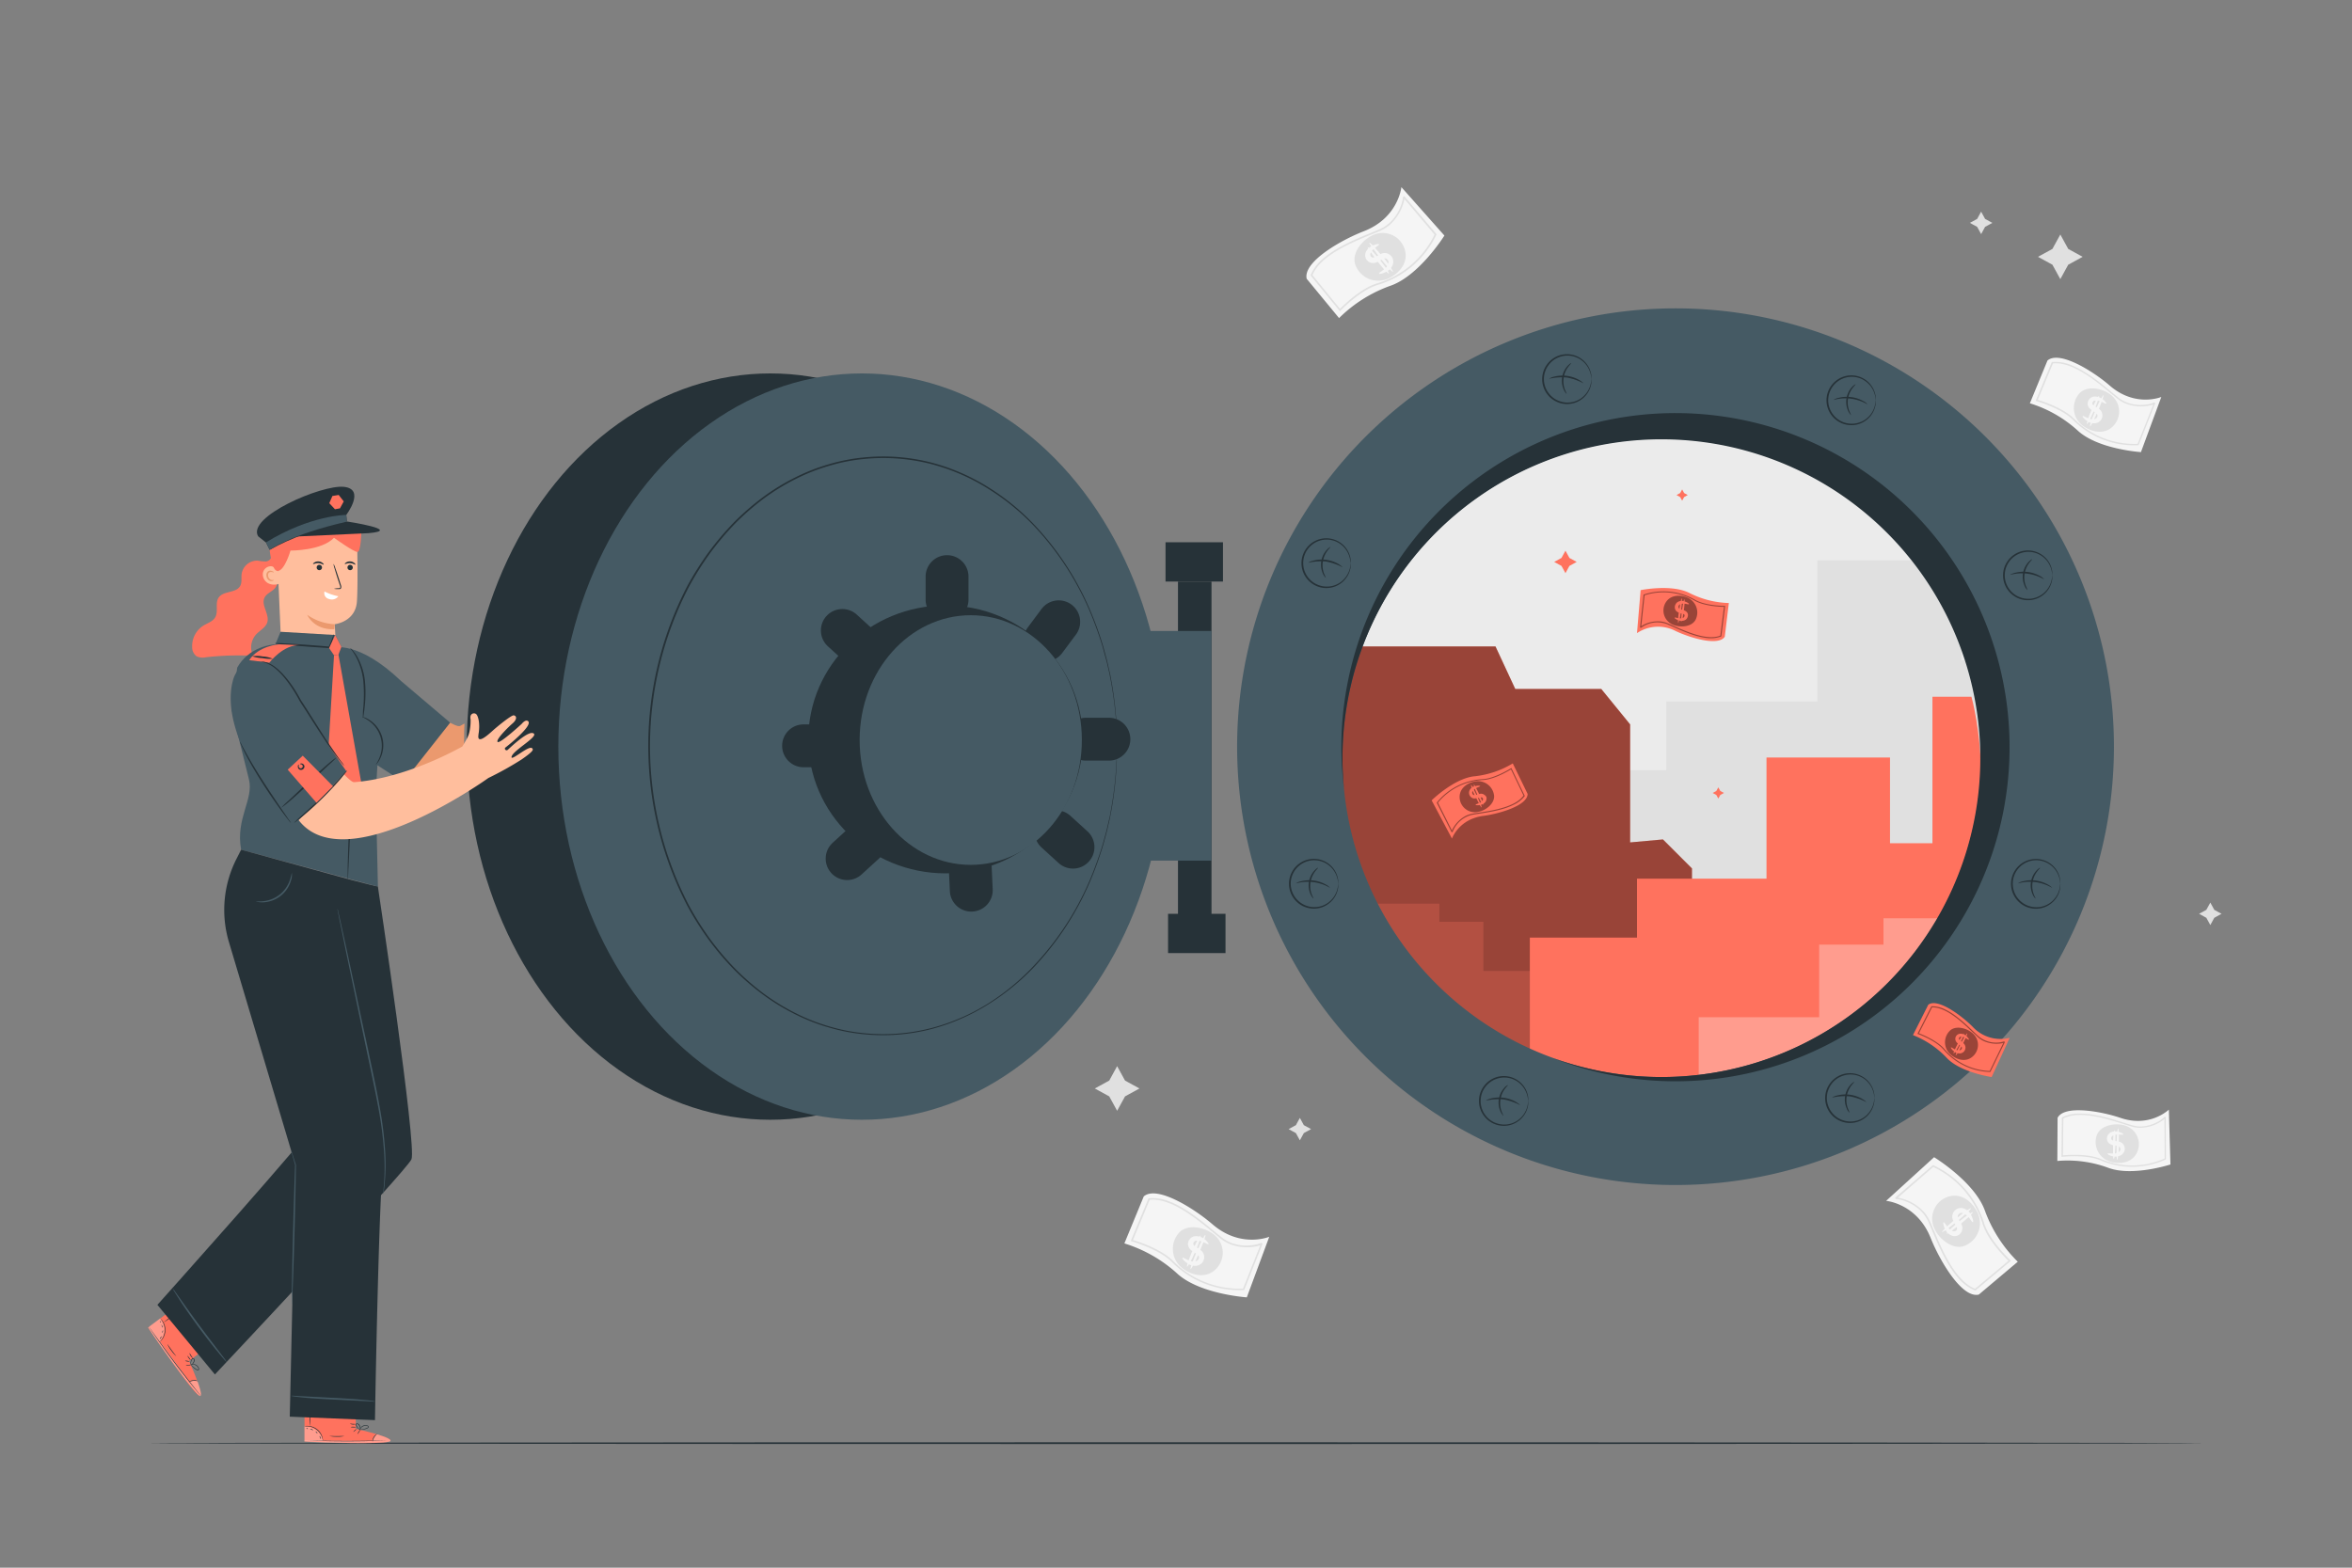 <svg xmlns="http://www.w3.org/2000/svg" viewBox="0 0 750 500"><rect x="0" y="0" width="750" height="500" fill="#808080" stroke="none"/><g id="freepik--background-complete--inject-5"><path d="M601.44,383s9.84.85,14.23,11.9c2.72,6.84,9.85,19.28,15.32,18l12.43-10.48A44.33,44.33,0,0,1,633,386.29c-3.19-9.25-16.26-17.21-16.26-17.21Z" style="fill:#f5f5f5"></path><path d="M630.47,386.52a7.77,7.77,0,0,1-4.31,10.93c-3.87,1.19-8.52-2.75-9.71-6.62a7.34,7.34,0,0,1,4.85-9.17C625.17,380.47,628.62,382.91,630.47,386.52Z" style="fill:#e0e0e0"></path><path d="M625.54,392.77a2.32,2.32,0,0,0,.19-.73,2.53,2.53,0,0,0,0-.73,3.59,3.59,0,0,0-.39-1.06c.92-.76,1.74-1.47,2.38-2.06.31.37.58.73.77,1,.31.42.51.66.62.62s.13-.36,0-.9a6.82,6.82,0,0,0-.63-1.47c.43-.44.65-.74.6-.81s-.37.08-.86.38c-.06-.09-.08-.16-.15-.26s-.25-.25-.37-.37c.53-.53.83-.89.77-1s-.51.17-1.19.62a3.57,3.57,0,0,0-.63-.4,3,3,0,0,0-2.29-.16,2.79,2.79,0,0,0-1.76,2,2.69,2.69,0,0,0-.06.75,2.46,2.46,0,0,0,.36,1.2c-.76.64-1.44,1.24-2,1.75-.19-.26-.36-.51-.51-.7-.3-.43-.52-.66-.63-.61s-.11.36,0,.89a6.14,6.14,0,0,0,.31,1s.07.1.09.15c-.6.58-.94,1-.87,1.06s.5-.16,1.15-.59a4,4,0,0,0,.34.58l.16.16c-.16.19-.24.33-.2.37s.19,0,.44-.13a3.29,3.29,0,0,0,1.07.72,2.55,2.55,0,0,0,1.14.21,2.58,2.58,0,0,0,1.24-.39A2.52,2.52,0,0,0,625.54,392.77Zm1.61-5.17s0,.06.07.08c-.67.48-1.48,1.1-2.34,1.8l-.19-.32-.05-.09c.76-.63,1.46-1.22,2-1.75A5.3,5.3,0,0,1,627.15,387.6Zm-2.22-.64a1.51,1.51,0,0,1,1.05,0c-.52.38-1.08.82-1.68,1.3a1,1,0,0,1,0-.44A1.24,1.24,0,0,1,624.93,387Zm-3.26,5.09c-.13-.12-.22-.25-.34-.38.58-.42,1.23-.92,1.94-1.48l.25.41c-.66.57-1.24,1.09-1.7,1.53C621.77,392.09,621.71,392.08,621.67,392.05Zm1.05.6a1.83,1.83,0,0,1-.3-.18c.44-.31.94-.68,1.49-1.11a1.92,1.92,0,0,1,.11.27,1.22,1.22,0,0,1,0,.26.72.72,0,0,1,0,.22.81.81,0,0,1-.29.38A1.09,1.09,0,0,1,622.72,392.65Z" style="fill:#f5f5f5"></path><path d="M624.36,407.52c-3.63-4.18-6.23-10.31-8.15-14.83-.47-1.13-.92-2.19-1.33-3.09-2.74-6-9.71-7.35-10.28-7.15l-.3-.42,12.08-10.44.15.07A30.33,30.33,0,0,1,632.66,390c1.62,5.55,8.3,11.86,8.37,11.92l.21.2-11.34,9.49-.15-.06A14.1,14.1,0,0,1,624.36,407.52Zm-10.83-20.95a11.9,11.9,0,0,1,1.82,2.82c.41.91.86,2,1.34,3.1,2.71,6.37,6.79,16,13.11,18.55l10.66-8.91c-1.18-1.15-6.78-6.77-8.3-11.95a29.79,29.79,0,0,0-15.69-18L605.19,382a9.55,9.55,0,0,1,1.45.31A15,15,0,0,1,613.53,386.57Z" style="fill:#e0e0e0"></path><path d="M404.74,394.46s-9.12,3.79-18.12-4c-5.57-4.8-17.64-12.55-21.9-8.88l-6.18,15a44.41,44.41,0,0,1,16.67,9.45c7.1,6.73,22.37,7.75,22.37,7.75Z" style="fill:#f5f5f5"></path><path d="M377.35,404.72A7.77,7.77,0,0,1,376.12,393c2.89-2.84,8.83-1.49,11.67,1.39a7.33,7.33,0,0,1-.07,10.37C384.84,407.64,380.65,407.07,377.35,404.72Z" style="fill:#e0e0e0"></path><path d="M378.83,396.9a2.41,2.41,0,0,0,.17.74,2.79,2.79,0,0,0,.36.63,3.84,3.84,0,0,0,.84.75c-.47,1.1-.86,2.11-1.15,2.94-.45-.19-.86-.38-1.16-.53-.46-.24-.75-.36-.83-.27s.05.38.41.8a6.07,6.07,0,0,0,1.23,1c-.17.59-.24,1-.15,1s.29-.24.58-.74c.1,0,.15.11.26.16a3.66,3.66,0,0,0,.5.16c-.23.72-.33,1.18-.24,1.22s.38-.39.77-1.1a3.57,3.57,0,0,0,.74.07,3,3,0,0,0,2.11-.92,2.78,2.78,0,0,0,.64-2.57,2.36,2.36,0,0,0-.29-.7,3.51,3.51,0,0,0-.44-.56,4.12,4.12,0,0,0-.43-.33c.38-.92.71-1.76,1-2.48l.77.38c.48.24.77.34.85.25s-.07-.37-.43-.78a5.39,5.39,0,0,0-.72-.7s-.1-.06-.14-.09c.26-.79.37-1.31.28-1.35s-.37.37-.75,1.06a3.2,3.2,0,0,0-.58-.36l-.21-.07c0-.25.06-.4,0-.42s-.17.09-.33.32a3.47,3.47,0,0,0-1.28-.15,2.73,2.73,0,0,0-1.11.34,2.61,2.61,0,0,0-.92.92A2.49,2.49,0,0,0,378.83,396.9Zm1,5.33-.11,0c.38-.74.81-1.66,1.25-2.68l.32.2.07.05c-.38.91-.72,1.76-1,2.5A4.75,4.75,0,0,1,379.8,402.23Zm2.26-.46a1.59,1.59,0,0,1-.93.5c.28-.58.58-1.23.89-1.94a1.27,1.27,0,0,1,.25.37A1.24,1.24,0,0,1,382.06,401.77Zm.54-6c.17.05.31.12.47.18-.31.64-.66,1.38-1,2.21l-.42-.25c.33-.81.61-1.54.81-2.14Zm-1.21-.05a2.11,2.11,0,0,1,.35,0c-.25.48-.52,1-.81,1.67a1.42,1.42,0,0,1-.22-.18,1.43,1.43,0,0,1-.15-.22.6.6,0,0,1-.06-.22.7.7,0,0,1,.08-.46A1.06,1.06,0,0,1,381.39,395.7Z" style="fill:#f5f5f5"></path><path d="M373.06,383.27c5.15,2,10.29,6.27,14.08,9.39.94.78,1.83,1.51,2.61,2.12,5.2,4.06,12,2,12.42,1.6l.46.23-5.89,14.84h-.16a30.29,30.29,0,0,1-22.8-8.85c-4-4.17-12.84-6.68-12.93-6.7l-.28-.08,5.68-13.65.16,0A14,14,0,0,1,373.06,383.27Zm19.29,13.58a12.16,12.16,0,0,1-2.92-1.66c-.78-.61-1.67-1.35-2.61-2.13-5.35-4.4-13.41-11.05-20.21-10.4l-5.34,12.84c1.58.46,9.15,2.86,12.89,6.76A29.77,29.77,0,0,0,396.38,411l5.5-13.85a9.82,9.82,0,0,1-1.43.39A15,15,0,0,1,392.35,396.85Z" style="fill:#e0e0e0"></path><path d="M689.19,126.61s-8.27,3.44-16.43-3.62c-5-4.36-16-11.38-19.87-8l-5.61,13.64a40.26,40.26,0,0,1,15.12,8.57c6.45,6.11,20.3,7,20.3,7Z" style="fill:#f5f5f5"></path><path d="M664.35,135.91a7,7,0,0,1-1.12-10.6c2.62-2.58,8-1.36,10.59,1.26a6.66,6.66,0,0,1-.06,9.41C671.14,138.56,667.34,138,664.35,135.91Z" style="fill:#e0e0e0"></path><path d="M665.69,128.81a2.31,2.31,0,0,0,.15.68,2.92,2.92,0,0,0,.33.57,3.22,3.22,0,0,0,.77.68c-.43,1-.79,1.92-1.06,2.66-.4-.16-.77-.34-1-.48-.42-.21-.68-.32-.76-.24s0,.34.37.73a6,6,0,0,0,1.13.92c-.16.53-.22.87-.14.9s.26-.22.52-.67c.09.05.14.1.24.15a3,3,0,0,0,.45.14c-.21.65-.3,1.07-.21,1.1s.34-.34.69-1a3,3,0,0,0,.68.06,2.65,2.65,0,0,0,1.91-.83,2.54,2.54,0,0,0,.58-2.34,2.26,2.26,0,0,0-.26-.62,3.1,3.1,0,0,0-.4-.52,3.47,3.47,0,0,0-.4-.3c.35-.83.65-1.6.89-2.25.26.13.5.26.7.35.43.22.7.31.76.22s-.06-.33-.38-.7a5.66,5.66,0,0,0-.65-.64l-.14-.08c.24-.72.34-1.18.26-1.22s-.34.33-.68,1a2.9,2.9,0,0,0-.52-.33l-.2-.06c.05-.23.06-.36,0-.39s-.15.09-.29.3a3.11,3.11,0,0,0-1.17-.14,2.55,2.55,0,0,0-1,.31,2.44,2.44,0,0,0-.83.83A2.35,2.35,0,0,0,665.69,128.81Zm.87,4.84-.09,0c.34-.67.73-1.5,1.13-2.42l.29.17s0,0,.07,0c-.34.83-.65,1.6-.9,2.27A4.07,4.07,0,0,1,666.56,133.65Zm2.06-.42a1.41,1.41,0,0,1-.84.46c.25-.53.52-1.12.81-1.76a1.09,1.09,0,0,1,.22.34A1.11,1.11,0,0,1,668.62,133.23Zm.49-5.45a3.16,3.16,0,0,1,.43.16c-.29.57-.61,1.25-.94,2l-.38-.23c.3-.73.55-1.39.74-1.94Zm-1.1,0a1.77,1.77,0,0,1,.32,0c-.23.43-.47.94-.74,1.51a1.75,1.75,0,0,1-.2-.16,1.2,1.2,0,0,1-.13-.21.6.6,0,0,1-.06-.19.8.8,0,0,1,.07-.42A1,1,0,0,1,668,127.73Z" style="fill:#f5f5f5"></path><path d="M660.46,116.45c4.67,1.84,9.33,5.69,12.77,8.52.86.71,1.66,1.37,2.37,1.92,4.72,3.69,10.9,1.86,11.27,1.45l.41.22L681.94,142h-.15a27.51,27.51,0,0,1-20.68-8c-3.63-3.78-11.65-6.06-11.73-6.08l-.25-.07,5.15-12.39.14,0A13,13,0,0,1,660.46,116.45ZM678,128.77a10.46,10.46,0,0,1-2.65-1.51c-.71-.55-1.52-1.22-2.38-1.93-4.85-4-12.16-10-18.32-9.43l-4.85,11.64c1.43.42,8.29,2.6,11.69,6.14a27,27,0,0,0,20.16,7.88l5-12.56a9.41,9.41,0,0,1-1.29.35A13.5,13.5,0,0,1,678,128.77Z" style="fill:#e0e0e0"></path><path d="M691.6,353.9s-6,5.87-15.48,2.62c-5.89-2-17.81-4.25-20,0l-.08,13.76a37.51,37.51,0,0,1,16.07,2.12c7.71,3,20-1,20-1Z" style="fill:#f5f5f5"></path><path d="M673.37,370.63a6.57,6.57,0,0,1-4.67-8.78c1.36-3.14,6.45-4,9.59-2.61a6.2,6.2,0,0,1,3.23,8.16C680.17,370.55,676.7,371.42,673.37,370.63Z" style="fill:#e0e0e0"></path><path d="M672.05,364a2,2,0,0,0,.36.53,2.48,2.48,0,0,0,.49.38,3.19,3.19,0,0,0,.9.33c0,1,0,1.92,0,2.66a10.53,10.53,0,0,1-1.07-.05c-.44,0-.7,0-.74.06s.16.28.57.5a5.45,5.45,0,0,0,1.3.4c0,.52.11.83.19.83s.15-.28.22-.76a2.17,2.17,0,0,0,.25,0l.45,0c0,.63.11,1,.2,1s.17-.42.25-1.1a3.87,3.87,0,0,0,.61-.19,2.54,2.54,0,0,0,1.36-1.39,2.36,2.36,0,0,0-.31-2.22,2.13,2.13,0,0,0-.45-.45,3.12,3.12,0,0,0-.53-.3,2.44,2.44,0,0,0-.44-.13c0-.84,0-1.6,0-2.25l.73.06c.45,0,.72,0,.74-.08s-.17-.26-.58-.48a5.16,5.16,0,0,0-.78-.32l-.15,0c-.05-.7-.12-1.14-.2-1.14s-.18.4-.25,1.06a3.22,3.22,0,0,0-.57-.1h-.19c0-.21-.08-.33-.13-.33s-.1.13-.15.36a2.94,2.94,0,0,0-1.06.28,2.46,2.46,0,0,0-.76.63,2.19,2.19,0,0,0-.43,1A2.11,2.11,0,0,0,672.05,364Zm2.44,3.88h-.09c.06-.7.11-1.55.13-2.49l.31,0,.08,0c0,.83,0,1.61,0,2.27A3.81,3.81,0,0,1,674.49,367.9Zm1.63-1.08a1.25,1.25,0,0,1-.57.69q.06-.83.09-1.8a.89.89,0,0,1,.31.21A1,1,0,0,1,676.12,366.82Zm-1.48-4.89a3.09,3.09,0,0,1,.43,0c-.05.6-.09,1.29-.11,2.06l-.41-.06c0-.74,0-1.4,0-1.94Zm-1,.35a1.24,1.24,0,0,1,.29-.1c-.05.45-.08,1-.11,1.57-.07,0-.18,0-.23-.07a1.33,1.33,0,0,1-.19-.14.3.3,0,0,1-.11-.14.65.65,0,0,1-.09-.39A.9.9,0,0,1,673.67,362.28Z" style="fill:#f5f5f5"></path><path d="M663.2,355.17c4.69-.05,10.06,1.65,14,2.9,1,.31,1.91.6,2.71.83,5.37,1.54,10.07-2.2,10.25-2.69l.44.05.08,13.5-.13.06a25.66,25.66,0,0,1-20.68.29c-4.46-2-12.19-1.17-12.27-1.16l-.24,0,.13-12.52.11-.06A11.89,11.89,0,0,1,663.2,355.17Zm19.44,4.53a9.8,9.8,0,0,1-2.82-.38c-.81-.23-1.74-.52-2.72-.84-5.6-1.76-14-4.41-19.15-1.75l-.12,11.76c1.39-.14,8.08-.65,12.25,1.22a25.2,25.2,0,0,0,20.19-.23l-.08-12.61a8.57,8.57,0,0,1-1,.76A12.7,12.7,0,0,1,682.64,359.7Z" style="fill:#e0e0e0"></path><path d="M446.87,59.68s-.95,9.82-12.05,14.1c-6.86,2.65-19.38,9.64-18.15,15.13L427,101.45A44.37,44.37,0,0,1,443.21,91.2c9.28-3.1,17.38-16.07,17.38-16.07Z" style="fill:#f5f5f5"></path><path d="M443,88.67a7.76,7.76,0,0,1-10.89-4.43c-1.15-3.88,2.84-8.49,6.72-9.64a7.34,7.34,0,0,1,9.12,5C449.12,83.44,446.64,86.86,443,88.67Z" style="fill:#e0e0e0"></path><path d="M436.81,83.67a2.33,2.33,0,0,0,.73.2,2.61,2.61,0,0,0,.74,0,3.63,3.63,0,0,0,1.05-.39c.75.94,1.45,1.76,2,2.41-.37.31-.73.57-1,.76-.43.3-.66.5-.62.61s.35.14.89,0a6.45,6.45,0,0,0,1.48-.61c.44.43.73.66.81.6s-.08-.37-.38-.85c.09-.07.17-.09.26-.16s.25-.24.38-.36c.52.53.88.84,1,.78s-.16-.52-.61-1.19a3.41,3.41,0,0,0,.41-.63,3,3,0,0,0,.19-2.29,2.78,2.78,0,0,0-2-1.78,2.69,2.69,0,0,0-.75-.07,3.94,3.94,0,0,0-.7.12,3.29,3.29,0,0,0-.5.23c-.63-.77-1.22-1.46-1.73-2l.71-.5c.43-.3.66-.52.61-.63s-.36-.11-.89,0a6.3,6.3,0,0,0-1,.3l-.14.09c-.58-.6-1-1-1.06-.88s.15.5.58,1.15a4.14,4.14,0,0,0-.59.35l-.16.15c-.19-.16-.32-.24-.37-.21s0,.2.13.44a3.49,3.49,0,0,0-.73,1.06,2.78,2.78,0,0,0-.23,1.15,2.71,2.71,0,0,0,.38,1.24A2.45,2.45,0,0,0,436.81,83.67ZM442,85.33a.6.6,0,0,1-.08.08c-.47-.68-1.08-1.49-1.77-2.37l.33-.18.08,0c.62.76,1.21,1.46,1.73,2.05A3.58,3.58,0,0,1,442,85.33Zm.67-2.21a1.57,1.57,0,0,1,0,1c-.38-.52-.81-1.09-1.28-1.7a1.09,1.09,0,0,1,.43,0A1.22,1.22,0,0,1,442.63,83.12Zm-5.05-3.31a3.9,3.9,0,0,1,.38-.33c.41.57.9,1.23,1.46,2l-.42.25c-.56-.67-1.07-1.26-1.51-1.72C437.53,79.91,437.54,79.85,437.58,79.81Zm-.62,1a2.48,2.48,0,0,1,.18-.31c.31.45.68,1,1.1,1.51-.09,0-.19.09-.27.11l-.27,0-.21,0a.84.84,0,0,1-.38-.3A1.07,1.07,0,0,1,437,80.86Z" style="fill:#f5f5f5"></path><path d="M422.08,82.34c4.21-3.59,10.37-6.12,14.91-8,1.13-.46,2.2-.9,3.1-1.3,6-2.67,7.46-9.63,7.26-10.2l.43-.29,10.31,12.18-.07.15a30.33,30.33,0,0,1-18.54,15.94c-5.57,1.56-12,8.18-12,8.24l-.2.21L417.9,87.83l.06-.14A14,14,0,0,1,422.08,82.34Zm21.06-10.61a12,12,0,0,1-2.84,1.79c-.91.4-2,.84-3.11,1.3-6.4,2.64-16.06,6.62-18.69,12.92l8.8,10.76c1.15-1.18,6.83-6.72,12-8.18a29.78,29.78,0,0,0,18.15-15.5l-9.63-11.38a10.36,10.36,0,0,1-.33,1.44A15,15,0,0,1,443.14,71.73Z" style="fill:#e0e0e0"></path><polygon points="704.82 287.87 703.55 290.19 701.24 291.45 703.55 292.72 704.82 295.04 706.09 292.72 708.4 291.45 706.09 290.19 704.82 287.87" style="fill:#e0e0e0"></polygon><polygon points="631.74 67.5 630.47 69.82 628.15 71.09 630.47 72.35 631.74 74.67 633 72.35 635.32 71.09 633 69.82 631.74 67.5" style="fill:#e0e0e0"></polygon><polygon points="414.5 356.54 413.23 358.86 410.91 360.12 413.23 361.39 414.5 363.7 415.76 361.39 418.08 360.12 415.76 358.86 414.5 356.54" style="fill:#e0e0e0"></polygon><polygon points="356.23 340.04 353.71 344.64 349.11 347.16 353.71 349.68 356.23 354.28 358.75 349.68 363.35 347.16 358.75 344.64 356.23 340.04" style="fill:#e0e0e0"></polygon><polygon points="656.99 74.79 654.47 79.39 649.87 81.91 654.47 84.43 656.99 89.03 659.51 84.43 664.11 81.91 659.51 79.39 656.99 74.79" style="fill:#e0e0e0"></polygon></g><g id="freepik--Floor--inject-5"><path d="M703,460.3c0,.14-146.84.26-327.93.26s-328-.12-328-.26S193.86,460,375,460,703,460.15,703,460.3Z" style="fill:#263238"></path></g><g id="freepik--Vault--inject-5"><rect x="375.63" y="185.49" width="10.69" height="106.26" style="fill:#263238"></rect><ellipse cx="245.64" cy="238.12" rx="96.81" ry="119.02" style="fill:#263238"></ellipse><rect x="364.94" y="201.25" width="21.38" height="73.24" style="fill:#455a64"></rect><rect x="371.66" y="172.95" width="18.32" height="12.53" style="fill:#263238"></rect><rect x="372.47" y="291.45" width="18.32" height="12.53" style="fill:#263238"></rect><ellipse cx="274.85" cy="238.12" rx="96.81" ry="119.02" style="fill:#455a64"></ellipse><ellipse cx="281.61" cy="237.87" rx="74.62" ry="92.09" style="fill:#455a64"></ellipse><path d="M356.23,237.87s0-.45-.06-1.35,0-2.23-.13-4a117.72,117.72,0,0,0-1.79-15.17c-.16-.81-.32-1.65-.48-2.51l-.61-2.63c-.38-1.8-1-3.65-1.47-5.6a112.65,112.65,0,0,0-4.49-12.34,92.44,92.44,0,0,0-17.54-26.58A73.82,73.82,0,0,0,315.31,156a65.23,65.23,0,0,0-18.4-8,61.59,61.59,0,0,0-21.4-1.61,57.86,57.86,0,0,0-11.05,2.16,61.91,61.91,0,0,0-10.77,4.24,69.25,69.25,0,0,0-10.11,6.2,82.82,82.82,0,0,0-9.18,8,93.12,93.12,0,0,0-8,9.48,97.71,97.71,0,0,0-6.73,10.72,110.17,110.17,0,0,0,0,101.54,97,97,0,0,0,6.74,10.73,91.54,91.54,0,0,0,8,9.47,82,82,0,0,0,9.18,8,69.25,69.25,0,0,0,10.11,6.2,62.22,62.22,0,0,0,10.77,4.24,57.81,57.81,0,0,0,11.06,2.16,61.29,61.29,0,0,0,21.39-1.62,65.27,65.27,0,0,0,18.41-8A73.8,73.8,0,0,0,329.67,308a92.47,92.47,0,0,0,17.53-26.58,112.53,112.53,0,0,0,4.49-12.33c.52-1.95,1.09-3.8,1.47-5.61.21-.89.41-1.77.61-2.62s.32-1.7.48-2.51A117.64,117.64,0,0,0,356,243.2c.1-1.74.1-3.08.13-4s.06-1.36.06-1.36,0,1.84-.08,5.34a114.65,114.65,0,0,1-1.7,15.2c-.15.82-.31,1.66-.47,2.52s-.39,1.74-.6,2.64c-.37,1.8-.93,3.66-1.45,5.61a112.77,112.77,0,0,1-4.46,12.39,92.62,92.62,0,0,1-17.54,26.72,74.23,74.23,0,0,1-14.4,11.84A65.8,65.8,0,0,1,297,328.21a61.71,61.71,0,0,1-21.55,1.65,58.76,58.76,0,0,1-11.14-2.16,62,62,0,0,1-10.85-4.26,68.9,68.9,0,0,1-10.19-6.24,81.08,81.08,0,0,1-9.24-8,91.73,91.73,0,0,1-8.08-9.53,97.81,97.81,0,0,1-6.78-10.77,110.65,110.65,0,0,1,0-102A98.12,98.12,0,0,1,226,176.08a94.06,94.06,0,0,1,8.08-9.53,82.88,82.88,0,0,1,9.24-8,68.9,68.9,0,0,1,10.19-6.24,62,62,0,0,1,10.85-4.26,58.6,58.6,0,0,1,11.14-2.16A62,62,0,0,1,297,147.53a65.65,65.65,0,0,1,18.51,8.09,74.17,74.17,0,0,1,14.4,11.84,92.44,92.44,0,0,1,17.53,26.72,110.78,110.78,0,0,1,4.47,12.38c.52,2,1.07,3.81,1.45,5.62.2.9.4,1.78.6,2.63s.31,1.71.47,2.52a114.94,114.94,0,0,1,1.7,15.21C356.25,236,356.23,237.87,356.23,237.87Z" style="fill:#263238"></path><ellipse cx="301.51" cy="235.82" rx="43.76" ry="42.73" style="fill:#263238"></ellipse><path d="M279.07,210.62h0a6.84,6.84,0,0,1-9.66.45L264,206.14a6.84,6.84,0,0,1-.45-9.66h0a6.84,6.84,0,0,1,9.66-.45l5.41,4.93A6.84,6.84,0,0,1,279.07,210.62Z" style="fill:#263238"></path><path d="M302,198.06h0a6.83,6.83,0,0,1-6.84-6.83v-7.32a6.84,6.84,0,0,1,6.84-6.84h0a6.83,6.83,0,0,1,6.83,6.84v7.32A6.83,6.83,0,0,1,302,198.06Z" style="fill:#263238"></path><path d="M329.14,209.67h0a6.83,6.83,0,0,1-1.39-9.57l4.37-5.87a6.84,6.84,0,0,1,9.57-1.39h0a6.83,6.83,0,0,1,1.39,9.57l-4.37,5.86A6.84,6.84,0,0,1,329.14,209.67Z" style="fill:#263238"></path><path d="M270.4,237.87h0a6.83,6.83,0,0,1-6.83,6.84h-7.32a6.84,6.84,0,0,1-6.84-6.84h0a6.83,6.83,0,0,1,6.84-6.83h7.32A6.83,6.83,0,0,1,270.4,237.87Z" style="fill:#263238"></path><path d="M360.44,235.76h0a6.83,6.83,0,0,1-6.84,6.83h-7.32a6.83,6.83,0,0,1-6.83-6.83h0a6.83,6.83,0,0,1,6.83-6.84h7.32A6.84,6.84,0,0,1,360.44,235.76Z" style="fill:#263238"></path><path d="M280.58,264.3h0a6.84,6.84,0,0,1-.43,9.66l-5.4,4.93a6.83,6.83,0,0,1-9.66-.43h0a6.83,6.83,0,0,1,.43-9.66l5.4-4.93A6.83,6.83,0,0,1,280.58,264.3Z" style="fill:#263238"></path><path d="M309.06,269.77h0a6.83,6.83,0,0,1,7.15,6.5l.34,7.31a6.82,6.82,0,0,1-6.5,7.15h0a6.83,6.83,0,0,1-7.16-6.5l-.34-7.31A6.84,6.84,0,0,1,309.06,269.77Z" style="fill:#263238"></path><path d="M331.69,260.66h0a6.84,6.84,0,0,1,9.66-.45l5.41,4.93a6.83,6.83,0,0,1,.44,9.66h0a6.82,6.82,0,0,1-9.65.44l-5.41-4.93A6.83,6.83,0,0,1,331.69,260.66Z" style="fill:#263238"></path><ellipse cx="309.55" cy="236.03" rx="35.43" ry="39.81" style="fill:#455a64"></ellipse><circle cx="532.89" cy="241.71" r="112.58" transform="translate(-14.84 447.61) rotate(-45)" style="fill:#ebebeb"></circle><path d="M491.55,289.46V245.65h39.8V223.72h48.17v-45h45.91v31.88h15.78V156.1l9.34,14.5s20,36.92-10.51,79.79S551.82,318.05,491.55,289.46Z" style="fill:#e0e0e0"></path><path d="M432.67,206.18h44.21l6.3,13.56h27.43l9.2,11.3v37.64l10.46-.95,9.26,9.25v33.89H455.18S413.6,275.34,432.67,206.18Z" style="fill:#FF725E"></path><path d="M432.67,206.18h44.21l6.3,13.56h27.43l9.2,11.3v37.64l10.46-.95,9.26,9.25v33.89H455.18S413.6,275.34,432.67,206.18Z" style="opacity:0.4"></path><path d="M499.18,338.93V309.79H472.93V294h-14v-5.74H438.59S457,326.83,499.18,338.93Z" style="fill:#FF725E"></path><path d="M499.18,338.93V309.79H472.93V294h-14v-5.74H438.59S457,326.83,499.18,338.93Z" style="opacity:0.3"></path><path d="M487.83,336.63V299.05H522V280.24H563.3V241.6h39.38v27.34h13.53V222.23h12.44s12.7,44.1-13.44,80.88S539.53,361.16,487.83,336.63Z" style="fill:#FF725E"></path><path d="M541.68,365.93V323.3h38.41V300.15H600.6v-8.4h29.71S603.42,348.23,541.68,365.93Z" style="fill:#FF725E"></path><path d="M541.68,367.06V324.43h38.41V301.28H600.6v-8.4h29.71S603.42,349.36,541.68,367.06Z" style="fill:#fff;opacity:0.3"></path><path d="M534.29,98.35a139.8,139.8,0,1,0,139.8,139.8A139.8,139.8,0,0,0,534.29,98.35Zm-4.41,245.16a101.8,101.8,0,1,1,101.81-101.8A101.8,101.8,0,0,1,529.88,343.51Z" style="fill:#455a64"></path><path d="M534.29,131.75A106.55,106.55,0,0,0,427.73,238.3a108.22,108.22,0,0,0,.83,13.31c-.31-3.25-.48-6.56-.48-9.9a101.7,101.7,0,1,1,67,95.7,106.56,106.56,0,1,0,39.2-205.66Z" style="fill:#263238"></path><circle cx="590.44" cy="127.66" r="7.72" transform="translate(305.63 660.39) rotate(-74.07)" style="fill:#455a64"></circle><path d="M598.15,127.66c-.06,0,0-.68-.34-1.86a7.59,7.59,0,0,0-2.82-4.12,7.34,7.34,0,0,0-3.17-1.38,7.54,7.54,0,0,0-3.93.34,7.44,7.44,0,0,0-3.46,2.61,7.43,7.43,0,0,0,0,8.82,7.41,7.41,0,0,0,3.46,2.62,7.59,7.59,0,0,0,9.92-5.17c.32-1.17.28-1.86.34-1.86a1.61,1.61,0,0,1,0,.5,5.71,5.71,0,0,1-.17,1.41,7.68,7.68,0,0,1-2.79,4.37,7.83,7.83,0,0,1-3.32,1.52,8,8,0,0,1-4.17-.32,7.86,7.86,0,0,1-3.71-2.76,7.91,7.91,0,0,1,0-9.43,7.86,7.86,0,0,1,3.71-2.76,7.86,7.86,0,0,1,7.49,1.19,7.73,7.73,0,0,1,2.79,4.38,5.66,5.66,0,0,1,.17,1.41A1.56,1.56,0,0,1,598.15,127.66Z" style="fill:#263238"></path><path d="M590.24,132.4s-.49-.42-.92-1.34a7.17,7.17,0,0,1-.53-3.91,7,7,0,0,1,1.65-3.57c.68-.77,1.24-1.07,1.27-1s-.41.46-1,1.25a7.55,7.55,0,0,0-1.06,7.11C590,131.84,590.31,132.36,590.24,132.4Z" style="fill:#263238"></path><path d="M595.55,129a13.87,13.87,0,0,0-10.92-1.42,3.79,3.79,0,0,1,1.57-.67,10.52,10.52,0,0,1,4.11-.26,10.72,10.72,0,0,1,3.9,1.3A3.85,3.85,0,0,1,595.55,129Z" style="fill:#263238"></path><circle cx="499.77" cy="120.9" r="7.72" transform="translate(-8.38 199.47) rotate(-22.39)" style="fill:#455a64"></circle><path d="M507.49,120.9c-.06,0,0-.69-.34-1.86a7.73,7.73,0,0,0-2.82-4.13,7.64,7.64,0,0,0-3.17-1.38,7.54,7.54,0,0,0-3.93.35,7.33,7.33,0,0,0-3.46,2.61,7.43,7.43,0,0,0,0,8.82,7.33,7.33,0,0,0,3.46,2.61,7.49,7.49,0,0,0,7.1-1,7.73,7.73,0,0,0,2.82-4.13c.31-1.17.28-1.86.34-1.86a1.61,1.61,0,0,1,0,.5,6.3,6.3,0,0,1-.17,1.41,7.79,7.79,0,0,1-6.11,5.88,7.93,7.93,0,0,1-7.89-3.08,7.91,7.91,0,0,1,0-9.42,7.85,7.85,0,0,1,14,2.8,6.32,6.32,0,0,1,.17,1.42A1.56,1.56,0,0,1,507.49,120.9Z" style="fill:#263238"></path><path d="M499.58,125.64c-.05,0-.5-.42-.92-1.35a7,7,0,0,1,1.12-7.48c.68-.76,1.24-1.06,1.27-1s-.41.46-1,1.24a7.62,7.62,0,0,0-1.07,7.12A13.71,13.71,0,0,1,499.58,125.64Z" style="fill:#263238"></path><path d="M504.89,122.24a17.9,17.9,0,0,0-5.31-1.84,18.31,18.31,0,0,0-5.61.41,4.13,4.13,0,0,1,1.57-.67,10.9,10.9,0,0,1,4.11-.26,10.71,10.71,0,0,1,3.9,1.31C504.46,121.73,504.93,122.19,504.89,122.24Z" style="fill:#263238"></path><circle cx="646.73" cy="183.47" r="7.72" transform="translate(59.69 511.04) rotate(-45)" style="fill:#455a64"></circle><path d="M654.45,183.47c-.06,0,0-.69-.34-1.86a7.73,7.73,0,0,0-2.82-4.13,7.52,7.52,0,0,0-7.11-1,7.38,7.38,0,0,0-3.46,2.61,7.43,7.43,0,0,0,0,8.82,7.38,7.38,0,0,0,3.46,2.61,7.55,7.55,0,0,0,3.93.35,7.64,7.64,0,0,0,6-5.51c.31-1.17.28-1.86.34-1.86a2.66,2.66,0,0,1,0,.49,5.78,5.78,0,0,1-.17,1.42,7.63,7.63,0,0,1-2.79,4.37,7.9,7.9,0,0,1-11.2-1.57,7.89,7.89,0,0,1,0-9.42,7.89,7.89,0,0,1,11.2-1.57,7.63,7.63,0,0,1,2.79,4.37,5.76,5.76,0,0,1,.17,1.41A2.73,2.73,0,0,1,654.45,183.47Z" style="fill:#263238"></path><path d="M646.53,188.21a3.19,3.19,0,0,1-.91-1.35,7,7,0,0,1,1.11-7.48c.68-.76,1.24-1.07,1.28-1s-.42.47-1,1.25a7.64,7.64,0,0,0-1.06,7.12A14.8,14.8,0,0,1,646.53,188.21Z" style="fill:#263238"></path><path d="M651.85,184.81a14,14,0,0,0-10.93-1.43,4.13,4.13,0,0,1,1.57-.67,10.7,10.7,0,0,1,8,1A3.83,3.83,0,0,1,651.85,184.81Z" style="fill:#263238"></path><circle cx="422.96" cy="179.58" r="7.72" transform="translate(150.72 549.76) rotate(-76.67)" style="fill:#455a64"></circle><path d="M430.68,179.58c-.06,0,0-.69-.34-1.86a7.73,7.73,0,0,0-2.82-4.13,7.64,7.64,0,0,0-3.17-1.38A7.49,7.49,0,0,0,417,184a7.4,7.4,0,0,0,3.47,2.61,7.49,7.49,0,0,0,7.1-1,7.73,7.73,0,0,0,2.82-4.13c.31-1.17.28-1.86.34-1.86a1.61,1.61,0,0,1,0,.5,6.89,6.89,0,0,1-.17,1.41,7.82,7.82,0,0,1-6.11,5.88,7.93,7.93,0,0,1-7.89-3.08,7.93,7.93,0,0,1,0-9.42,7.88,7.88,0,0,1,11.2-1.57,7.71,7.71,0,0,1,2.8,4.37,7,7,0,0,1,.17,1.42A1.56,1.56,0,0,1,430.68,179.58Z" style="fill:#263238"></path><path d="M422.77,184.32s-.5-.42-.92-1.35a7,7,0,0,1,1.12-7.48c.67-.76,1.24-1.06,1.27-1s-.42.46-1,1.24a8,8,0,0,0-1.43,3.43,7.82,7.82,0,0,0,.36,3.69A13.71,13.71,0,0,1,422.77,184.32Z" style="fill:#263238"></path><path d="M428.08,180.92a17.9,17.9,0,0,0-5.31-1.84,18.31,18.31,0,0,0-5.61.41,3.84,3.84,0,0,1,1.56-.66,10.66,10.66,0,0,1,8,1C427.65,180.41,428.12,180.87,428.08,180.92Z" style="fill:#263238"></path><circle cx="649.27" cy="281.85" r="7.72" transform="translate(-9.13 541.66) rotate(-45)" style="fill:#455a64"></circle><path d="M657,281.85c-.06,0,0-.68-.34-1.85a7.69,7.69,0,0,0-2.82-4.13,7.44,7.44,0,0,0-3.17-1.38,7.48,7.48,0,0,0-7.4,11.77,7.46,7.46,0,0,0,3.46,2.62,7.54,7.54,0,0,0,7.11-1,7.69,7.69,0,0,0,2.82-4.13c.31-1.17.28-1.86.34-1.86a1.61,1.61,0,0,1,0,.5,6.89,6.89,0,0,1-.17,1.41,7.65,7.65,0,0,1-2.8,4.37,7.78,7.78,0,0,1-3.31,1.52,8.05,8.05,0,0,1-4.18-.32,7.91,7.91,0,0,1-3.71-2.76,7.91,7.91,0,0,1,0-9.43,7.91,7.91,0,0,1,3.71-2.76,8.05,8.05,0,0,1,4.18-.32,7.89,7.89,0,0,1,3.31,1.51,7.7,7.7,0,0,1,2.8,4.38,6.81,6.81,0,0,1,.17,1.41A1.51,1.51,0,0,1,657,281.85Z" style="fill:#263238"></path><path d="M649.08,286.59c-.05,0-.5-.41-.92-1.34a7,7,0,0,1,1.12-7.48c.67-.77,1.23-1.07,1.27-1s-.42.46-1,1.25a7.63,7.63,0,0,0-1.06,7.11C648.81,286,649.15,286.55,649.08,286.59Z" style="fill:#263238"></path><path d="M654.39,283.19a13.87,13.87,0,0,0-10.92-1.42,3.61,3.61,0,0,1,1.56-.67,10.54,10.54,0,0,1,4.11-.26,10.78,10.78,0,0,1,3.91,1.3A4,4,0,0,1,654.39,283.19Z" style="fill:#263238"></path><circle cx="419.03" cy="281.85" r="7.72" transform="translate(48.18 624.63) rotate(-76.67)" style="fill:#455a64"></circle><path d="M426.75,281.85c-.06,0,0-.68-.34-1.85a7.69,7.69,0,0,0-2.82-4.13,7.39,7.39,0,0,0-3.17-1.38,7.5,7.5,0,0,0-8.84,7.36,7.54,7.54,0,0,0,4.91,7,7.53,7.53,0,0,0,7.1-1,7.69,7.69,0,0,0,2.82-4.13c.31-1.17.28-1.86.34-1.86a1.61,1.61,0,0,1,0,.5,6.24,6.24,0,0,1-.17,1.41,7.65,7.65,0,0,1-2.8,4.37,7.78,7.78,0,0,1-3.31,1.52,8.05,8.05,0,0,1-4.18-.32,7.91,7.91,0,0,1-3.71-2.76,7.95,7.95,0,0,1,0-9.43,7.91,7.91,0,0,1,3.71-2.76,8.05,8.05,0,0,1,4.18-.32,7.89,7.89,0,0,1,3.31,1.51,7.7,7.7,0,0,1,2.8,4.38,6.18,6.18,0,0,1,.17,1.41A1.51,1.51,0,0,1,426.75,281.85Z" style="fill:#263238"></path><path d="M418.84,286.59s-.5-.41-.92-1.34a7,7,0,0,1,1.12-7.48c.67-.77,1.24-1.07,1.27-1s-.41.46-1,1.25a7.91,7.91,0,0,0-1.43,3.42,7.79,7.79,0,0,0,.36,3.69C418.58,286,418.91,286.55,418.84,286.59Z" style="fill:#263238"></path><path d="M424.15,283.19a13.87,13.87,0,0,0-10.92-1.42,3.7,3.7,0,0,1,1.57-.67,10.47,10.47,0,0,1,4.1-.26,10.71,10.71,0,0,1,3.91,1.3A4,4,0,0,1,424.15,283.19Z" style="fill:#263238"></path><circle cx="590" cy="350.17" r="7.72" transform="translate(-74.8 519.76) rotate(-45)" style="fill:#455a64"></circle><path d="M597.72,350.17c-.06,0,0-.69-.34-1.86a7.73,7.73,0,0,0-2.82-4.13,7.49,7.49,0,0,0-7.1-1,7.35,7.35,0,0,0-3.47,2.61,7.47,7.47,0,0,0,0,8.82,7.35,7.35,0,0,0,3.47,2.61,7.49,7.49,0,0,0,7.1-1,7.73,7.73,0,0,0,2.82-4.13c.31-1.17.28-1.86.34-1.86a1.56,1.56,0,0,1,0,.49,7,7,0,0,1-.17,1.42,7.82,7.82,0,0,1-6.11,5.88,7.93,7.93,0,0,1-7.89-3.08,7.93,7.93,0,0,1,0-9.42,7.88,7.88,0,0,1,11.2-1.57,7.71,7.71,0,0,1,2.8,4.37,7,7,0,0,1,.17,1.41A1.61,1.61,0,0,1,597.72,350.17Z" style="fill:#263238"></path><path d="M589.81,354.91a3.05,3.05,0,0,1-.92-1.35,7,7,0,0,1,1.12-7.48c.67-.76,1.23-1.07,1.27-1s-.42.47-1,1.25a8,8,0,0,0-1.42,3.43,7.82,7.82,0,0,0,.36,3.69A13.71,13.71,0,0,1,589.81,354.91Z" style="fill:#263238"></path><path d="M595.12,351.51a17.57,17.57,0,0,0-5.31-1.84,18,18,0,0,0-5.61.41,3.93,3.93,0,0,1,1.56-.67,10.94,10.94,0,0,1,4.11-.26,10.77,10.77,0,0,1,3.91,1.31C594.69,351,595.16,351.46,595.12,351.51Z" style="fill:#263238"></path><circle cx="479.59" cy="351.14" r="7.72" transform="translate(27.35 736.87) rotate(-76.67)" style="fill:#455a64"></circle><path d="M487.31,351.14c-.06,0,0-.69-.34-1.86a7.73,7.73,0,0,0-2.82-4.13,7.5,7.5,0,0,0-7.11-1,7.38,7.38,0,0,0-3.46,2.61,7.47,7.47,0,0,0,0,8.82,7.38,7.38,0,0,0,3.46,2.61,7.5,7.5,0,0,0,7.11-1A7.73,7.73,0,0,0,487,353c.31-1.17.28-1.86.34-1.86a1.61,1.61,0,0,1,0,.5,7,7,0,0,1-.17,1.41,7.82,7.82,0,0,1-6.11,5.88,7.93,7.93,0,0,1-7.89-3.08,7.89,7.89,0,0,1,0-9.42,7.88,7.88,0,0,1,11.2-1.57,7.71,7.71,0,0,1,2.8,4.37,7,7,0,0,1,.17,1.42A1.56,1.56,0,0,1,487.31,351.14Z" style="fill:#263238"></path><path d="M479.4,355.88s-.5-.42-.92-1.35a7,7,0,0,1,1.12-7.48,3.12,3.12,0,0,1,1.27-1c.05.07-.42.47-1,1.25a7.65,7.65,0,0,0-1.06,7.12C479.13,355.31,479.46,355.83,479.4,355.88Z" style="fill:#263238"></path><path d="M484.71,352.48a17.57,17.57,0,0,0-5.32-1.84,17.91,17.91,0,0,0-5.6.41,3.93,3.93,0,0,1,1.56-.67,10.94,10.94,0,0,1,4.11-.26,10.77,10.77,0,0,1,3.91,1.31C484.28,352,484.75,352.43,484.71,352.48Z" style="fill:#263238"></path><polygon points="499.19 175.64 497.92 177.95 495.6 179.22 497.92 180.49 499.19 182.8 500.45 180.49 502.77 179.22 500.45 177.95 499.19 175.64" style="fill:#FF725E"></polygon><polygon points="536.4 156.1 535.76 157.26 534.61 157.89 535.76 158.53 536.4 159.68 537.03 158.53 538.19 157.89 537.03 157.26 536.4 156.1" style="fill:#FF725E"></polygon><polygon points="547.93 251.12 547.3 252.28 546.14 252.91 547.3 253.54 547.93 254.7 548.57 253.54 549.73 252.91 548.57 252.28 547.93 251.12" style="fill:#FF725E"></polygon><path d="M522,201.93a12.08,12.08,0,0,1,12.35-.66c4.43,2.1,13.55,4.93,15.64,1.82l1.3-10.76a29.48,29.48,0,0,1-12.38-3.11c-5.76-3.06-15.75-1-15.75-1Z" style="fill:#FF725E"></path><path d="M537.76,190.48a5.17,5.17,0,0,1,2.87,7.29c-1.35,2.34-5.41,2.53-7.75,1.18a4.89,4.89,0,0,1-1.79-6.68C532.44,189.93,535.22,189.56,537.76,190.48Z" style="fill:#FF725E"></path><g style="opacity:0.4"><path d="M537.76,190.48a5.17,5.17,0,0,1,2.87,7.29c-1.35,2.34-5.41,2.53-7.75,1.18a4.89,4.89,0,0,1-1.79-6.68C532.44,189.93,535.22,189.56,537.76,190.48Z"></path></g><path d="M538.2,195.77a1.5,1.5,0,0,0-.24-.45,1.88,1.88,0,0,0-.35-.34,2.36,2.36,0,0,0-.67-.34c.11-.78.18-1.5.23-2.08.32,0,.61.09.83.13s.55.1.58,0-.1-.23-.4-.44a4.21,4.21,0,0,0-1-.43c0-.41,0-.66-.07-.66s-.15.2-.25.57l-.19-.06h-.35c0-.5,0-.81-.06-.82s-.18.31-.3.84a1.75,1.75,0,0,0-.49.09,1.92,1.92,0,0,0-1.19,1,1.86,1.86,0,0,0,0,1.77,1.66,1.66,0,0,0,.31.39,2.55,2.55,0,0,0,.38.29,2.92,2.92,0,0,0,.34.13c-.08.66-.14,1.26-.18,1.77-.21,0-.41-.09-.57-.11-.34-.07-.55-.09-.58,0s.11.22.41.42a4.12,4.12,0,0,0,.58.33l.12,0c0,.55,0,.9.05.91s.17-.3.29-.81a2,2,0,0,0,.44.13h.15c0,.16,0,.26.07.27s.09-.09.15-.27a2,2,0,0,0,.85-.13,1.7,1.7,0,0,0,.65-.41,1.79,1.79,0,0,0,.43-.76A1.65,1.65,0,0,0,538.2,195.77Zm-1.56-3.25h.07c-.11.54-.22,1.21-.33,1.94l-.24-.07-.06,0c.09-.65.16-1.26.2-1.78A2.29,2.29,0,0,1,536.64,192.52Zm-1.37.69a1,1,0,0,1,.5-.48c-.08.42-.15.89-.23,1.4a.72.72,0,0,1-.22-.2A.79.79,0,0,1,535.27,193.21Zm.71,4c-.12,0-.22,0-.33,0,.09-.46.18-1,.27-1.6l.31.09c-.07.57-.11,1.09-.14,1.51A.35.35,0,0,1,536,197.17Zm.79-.18a1.55,1.55,0,0,1-.23,0c.08-.35.15-.76.23-1.22.05,0,.13.05.17.08a.5.5,0,0,1,.13.12.23.23,0,0,1,.08.12.56.56,0,0,1,0,.32A.72.72,0,0,1,536.77,197Z" style="fill:#FF725E"></path><g style="opacity:0.4"><path d="M544.32,203.49c-3.66-.38-7.72-2.19-10.71-3.53l-2.05-.9a8.7,8.7,0,0,0-8.26,1.18l-.34-.07,1.15-10.57.11,0a20.21,20.21,0,0,1,16.21,1.64c3.31,2,9.43,2,9.49,2h.2L548.89,203l-.09,0A9.46,9.46,0,0,1,544.32,203.49Zm-14.8-5.29a7.37,7.37,0,0,1,2.17.55c.62.25,1.32.56,2.06.9,4.22,1.88,10.58,4.71,14.82,3.09l1.16-9.19c-1.1,0-6.38-.21-9.48-2.05a19.81,19.81,0,0,0-15.82-1.64l-1.07,9.87a7.35,7.35,0,0,1,.85-.51A9.91,9.91,0,0,1,529.52,198.2Z"></path></g><path d="M640.84,331A12.07,12.07,0,0,1,629,327.44c-3.46-3.47-11.1-9.22-14.11-7L610,330.14a29.49,29.49,0,0,1,10.61,7.1c4.39,4.83,14.48,6.27,14.48,6.27Z" style="fill:#FF725E"></path><path d="M622.13,336.44a5.18,5.18,0,0,1-.23-7.83c2.06-1.74,5.94-.55,7.68,1.51A4.88,4.88,0,0,1,629,337C627,338.75,624.21,338.17,622.13,336.44Z" style="fill:#FF725E"></path><g style="opacity:0.4"><path d="M622.13,336.44a5.18,5.18,0,0,1-.23-7.83c2.06-1.74,5.94-.55,7.68,1.51A4.88,4.88,0,0,1,629,337C627,338.75,624.21,338.17,622.13,336.44Z"></path></g><path d="M623.51,331.32a1.44,1.44,0,0,0,.07.5,1.78,1.78,0,0,0,.21.44,2.44,2.44,0,0,0,.52.54c-.37.71-.68,1.36-.92,1.89-.28-.14-.54-.29-.73-.41s-.49-.27-.54-.22,0,.25.23.55a3.67,3.67,0,0,0,.77.74c-.15.38-.21.62-.15.65s.2-.14.42-.46c.06,0,.09.08.16.12a3.24,3.24,0,0,0,.33.13c-.19.47-.28.77-.22.8s.27-.24.56-.69a2.64,2.64,0,0,0,.49.08,2,2,0,0,0,1.45-.5,1.89,1.89,0,0,0,.56-1.68,1.94,1.94,0,0,0-.16-.48,2.8,2.8,0,0,0-.27-.4,2.91,2.91,0,0,0-.27-.24c.3-.59.56-1.13.77-1.6l.49.3c.31.18.5.26.55.2s0-.24-.24-.54a5.42,5.42,0,0,0-.44-.5l-.1-.07c.21-.51.32-.84.26-.87s-.27.22-.55.66a2.21,2.21,0,0,0-.37-.27l-.13-.05c0-.17,0-.27,0-.28s-.12,0-.23.19a2.43,2.43,0,0,0-.85-.16,1.77,1.77,0,0,0-.75.17,1.72,1.72,0,0,0-.66.57A1.62,1.62,0,0,0,623.51,331.32Zm.37,3.59s0,0-.07,0c.29-.48.62-1.06,1-1.72l.2.15,0,0c-.3.58-.57,1.13-.79,1.6C624.12,334.93,624,334.94,623.88,334.91Zm1.52-.2a1,1,0,0,1-.63.29l.69-1.24a.83.83,0,0,1,.14.26A.8.8,0,0,1,625.4,334.71Zm.66-4a1.46,1.46,0,0,1,.31.14c-.24.4-.51.88-.8,1.41l-.26-.18c.26-.52.48-1,.64-1.39C626,330.74,626,330.73,626.06,330.75Zm-.8-.1a2,2,0,0,1,.24,0c-.19.31-.4.67-.63,1.07a1.79,1.79,0,0,1-.14-.13.8.8,0,0,1-.08-.16.35.35,0,0,1,0-.14.59.59,0,0,1,.07-.31A.73.73,0,0,1,625.26,330.65Z" style="fill:#FF725E"></path><g style="opacity:0.4"><path d="M620.35,322c3.32,1.6,6.53,4.67,8.89,6.94.59.56,1.14,1.09,1.63,1.54a8.68,8.68,0,0,0,8.17,1.67l.29.19-4.65,9.56h-.11a20.19,20.19,0,0,1-14.7-7c-2.46-3-8.2-5.08-8.26-5.1l-.18-.07,4.45-8.79h.1A9.18,9.18,0,0,1,620.35,322Zm12.14,10a7.83,7.83,0,0,1-1.85-1.25c-.49-.45-1-1-1.64-1.54-3.33-3.2-8.36-8-12.9-7.92l-4.19,8.26c1,.39,5.93,2.36,8.22,5.14a19.87,19.87,0,0,0,14.34,6.88l4.34-8.93a7.44,7.44,0,0,1-1,.19A9.94,9.94,0,0,1,632.49,332Z"></path></g><path d="M463,267.46s2.15-6.21,10-7.24c4.86-.64,14.07-3.21,14.13-7l-4.74-9.74a29.63,29.63,0,0,1-12.09,4.1c-6.5.55-13.78,7.68-13.78,7.68Z" style="fill:#FF725E"></path><path d="M470.08,249.29a5.18,5.18,0,0,1,6.36,4.57c.13,2.7-3.17,5.06-5.87,5.19a4.89,4.89,0,0,1-5.13-4.63C465.31,251.72,467.45,249.89,470.08,249.29Z" style="fill:#FF725E"></path><g style="opacity:0.4"><path d="M470.08,249.29a5.18,5.18,0,0,1,6.36,4.57c.13,2.7-3.17,5.06-5.87,5.19a4.89,4.89,0,0,1-5.13-4.63C465.31,251.72,467.45,249.89,470.08,249.29Z"></path></g><path d="M473.31,253.5a1.36,1.36,0,0,0-.44-.25,2,2,0,0,0-.48-.1,2.21,2.21,0,0,0-.74.09c-.34-.72-.67-1.37-.95-1.88.29-.14.57-.26.78-.34s.51-.21.5-.29-.21-.15-.58-.16a4,4,0,0,0-1,.17c-.22-.35-.37-.54-.43-.52s0,.25.11.62a1.33,1.33,0,0,0-.19,0l-.3.18c-.26-.43-.44-.68-.5-.65s0,.35.2.86a2.85,2.85,0,0,0-.36.34,2,2,0,0,0-.48,1.46,1.87,1.87,0,0,0,1,1.46,1.7,1.7,0,0,0,.48.16,1.94,1.94,0,0,0,.48,0,1.36,1.36,0,0,0,.35-.07c.29.6.56,1.14.8,1.59l-.53.21c-.33.13-.51.23-.5.31s.22.13.58.14a4.4,4.4,0,0,0,.67-.05.35.35,0,0,1,.11,0c.28.48.48.76.54.73s0-.34-.19-.84a2.82,2.82,0,0,0,.43-.12l.13-.08c.1.14.17.21.21.19s0-.12,0-.3a2.28,2.28,0,0,0,.65-.57,1.86,1.86,0,0,0,.32-.71,1.8,1.8,0,0,0,0-.86A1.68,1.68,0,0,0,473.31,253.5Zm-3.07-1.89.06,0c.2.51.47,1.13.78,1.81l-.24.07h-.06c-.28-.59-.56-1.14-.8-1.6A3.19,3.19,0,0,1,470.24,251.61Zm-.78,1.33a1,1,0,0,1,.16-.68c.17.4.36.83.57,1.3a.64.64,0,0,1-.29,0A.82.82,0,0,1,469.46,252.94Zm2.75,2.94-.3.16c-.17-.44-.39-1-.63-1.5l.3-.09c.26.52.5,1,.71,1.35C472.26,255.82,472.24,255.86,472.21,255.88Zm.56-.58c0,.06-.11.11-.16.17-.13-.34-.29-.73-.47-1.15l.19,0a.47.47,0,0,1,.17,0,.3.3,0,0,1,.14.06.57.57,0,0,1,.2.25A.71.71,0,0,1,472.77,255.3Z" style="fill:#FF725E"></path><g style="opacity:0.4"><path d="M482.65,256.67c-3.29,1.66-7.68,2.34-10.92,2.84-.8.12-1.56.24-2.21.36a8.69,8.69,0,0,0-6.3,5.47l-.32.12L458.13,256l.07-.08a20.18,20.18,0,0,1,14.51-7.42c3.85-.14,9-3.42,9.07-3.46l.16-.1,4.27,8.88,0,.08A9.43,9.43,0,0,1,482.65,256.67Zm-15.31,3.57a7.67,7.67,0,0,1,2.12-.71c.65-.12,1.42-.24,2.22-.36,4.56-.71,11.44-1.77,14.13-5.43l-4-8.35c-.93.58-5.48,3.27-9.08,3.41A19.83,19.83,0,0,0,458.54,256l4.45,8.88a6.32,6.32,0,0,1,.44-.88A10,10,0,0,1,467.34,260.24Z"></path></g></g><g id="freepik--Character--inject-5"><path d="M86.46,177.56c0,.86-.91,1.45-1.77,1.52a16.85,16.85,0,0,1-2.54-.27A5,5,0,0,0,77.06,183c-.18,1.32.17,2.76-.49,3.91-1.31,2.3-5.28,1.48-6.81,3.63-1.29,1.79,0,4.51-1.17,6.4-.77,1.3-2.39,1.78-3.68,2.56a7.7,7.7,0,0,0-3.63,6.93,3.54,3.54,0,0,0,1.41,2.9,4.63,4.63,0,0,0,3,.29,94.61,94.61,0,0,1,15-.47,6.18,6.18,0,0,1,1-6.83c1.21-1.29,3-2.15,3.54-3.83.79-2.6-2.08-5.46-.87-7.89.7-1.4,2.48-1.91,3.45-3.15a5.82,5.82,0,0,0,.94-3.69,15.08,15.08,0,0,1,.13-3.86,3.37,3.37,0,0,1,2.48-2.69" style="fill:#FF725E"></path><path d="M89.73,207.43l-1.45-33.37,13.38-10.13,12.16,5.94s.41,15.27,0,21.89-7.08,7.33-7.08,7.33l.41,7.5a8.72,8.72,0,0,1-8.1,9.16h0A8.72,8.72,0,0,1,89.73,207.43Z" style="fill:#ffbe9d"></path><path d="M112.5,181a.85.85,0,1,1-1.7,0,.85.85,0,0,1,1.7,0Z" style="fill:#263238"></path><path d="M113.32,180.08c-.11.11-.74-.42-1.65-.47s-1.6.39-1.69.27.07-.26.37-.47a2.21,2.21,0,0,1,1.36-.35,2.17,2.17,0,0,1,1.3.52C113.28,179.82,113.37,180,113.32,180.08Z" style="fill:#263238"></path><path d="M102.68,181a.85.85,0,0,1-1.7,0,.85.85,0,0,1,1.7,0Z" style="fill:#263238"></path><path d="M103.2,180.08c-.1.11-.73-.42-1.64-.47s-1.6.39-1.7.27.07-.26.37-.47a2.23,2.23,0,0,1,1.36-.35,2.2,2.2,0,0,1,1.31.52C103.17,179.82,103.26,180,103.2,180.08Z" style="fill:#263238"></path><path d="M103.48,188.65a17.08,17.08,0,0,0,4.41,1.52,2.57,2.57,0,0,1-3,.86A1.89,1.89,0,0,1,103.48,188.65Z" style="fill:#fff"></path><path d="M106.75,199.09a16.57,16.57,0,0,1-8.78-3s2,4.86,8.63,4.59Z" style="fill:#eb996e"></path><path d="M106.5,187.79a6.08,6.08,0,0,1,1.49-.19c.23,0,.46,0,.51-.22a1.31,1.31,0,0,0-.13-.73l-.63-1.9c-.43-1.34-.8-2.57-1.06-3.46a6,6,0,0,1-.33-1.46,5.62,5.62,0,0,1,.58,1.38c.32.87.73,2.09,1.16,3.43l.6,1.9a1.45,1.45,0,0,1,.09,1,.55.55,0,0,1-.39.33,1.4,1.4,0,0,1-.39,0A6.36,6.36,0,0,1,106.5,187.79Z" style="fill:#263238"></path><path d="M89.26,185.93a8.17,8.17,0,0,0-.36-3.27,3.08,3.08,0,0,0-2.38-2.06,2.61,2.61,0,0,0-2.69,2.17A3.22,3.22,0,0,0,85.47,186a4.24,4.24,0,0,0,3.68.1" style="fill:#ffbe9d"></path><path d="M87.33,185c0-.07-.36.09-.83-.05a1.49,1.49,0,0,1-1-1.41,1.07,1.07,0,0,1,.24-.88,1,1,0,0,1,.72-.22c.49,0,.84.18.87.09s-.22-.3-.81-.47a1.3,1.3,0,0,0-1.12.21,1.53,1.53,0,0,0-.45,1.31,2.06,2.06,0,0,0,.49,1.23,1.51,1.51,0,0,0,1,.52C87.08,185.36,87.38,185,87.33,185Z" style="fill:#eb996e"></path><path d="M85.87,174.06s.53,8.32,2.76,8.05,4-6.51,4-6.51,9.91.1,13.88-4.08c0,0,6.38,4.61,7.5,4.52s1.21-6.66,1.21-6.66L104.14,163l-16.35,4.27Z" style="fill:#FF725E"></path><path d="M110.61,166.37l-.19-2.15s6.29-8.23-.79-8.95-31,9.58-27.32,15.77l2.51,2L86,175.38C92.81,171.48,101.23,168.62,110.61,166.37Z" style="fill:#263238"></path><path d="M117.51,170.05,94.7,171.11c5.25-2.29,10.56-4.2,16.11-4.76C110.81,166.35,128.6,169.08,117.51,170.05Z" style="fill:#263238"></path><path d="M110.42,164.22s-11.33,0-25.6,8.77L86,175.38s6.31-4.81,24.57-9Z" style="fill:#455a64"></path><path d="M108,157.86c.1.15,1.61,2.06,1.61,2.06l-1.2,2.21-1.6.29L105,160.48l1-2.29Z" style="fill:#FF725E"></path><path d="M148,236.25c0-1.84,0-3.67.11-5.49-.46.26-.91.53-1.38.77-2.36,1.24-23.14-15-23.14-15l-12.89,16.12s1.51,3.42,24.2,16.81c4.33,2.56,9,2.66,13.81,1.19C148.23,245.93,148,241.12,148,236.25Z" style="fill:#eb996e"></path><path d="M90.49,205.46c-4.61-.31-11.31,1.26-14.84,7.44l-1.81,13.33,5.53,22.29C81,255,75.05,261,76.89,271l43.62,11.79-.68-30.12.53-8.59,8.25,5.35,14.94-18.94L127.9,217.21c-13.71-13.1-21.63-10.61-21.63-10.61" style="fill:#455a64"></path><path d="M115.55,228.65a1.79,1.79,0,0,1,.71.18,8,8,0,0,1,1.77.94,9.57,9.57,0,0,1,3.36,11.83,8.15,8.15,0,0,1-1,1.72c-.29.37-.48.55-.51.53s.6-.86,1.19-2.39a9.73,9.73,0,0,0-3.24-11.39C116.51,229.07,115.51,228.74,115.55,228.65Z" style="fill:#263238"></path><polygon points="87.34 206.65 89.47 201.5 106.93 202.53 109.85 208.27 87.34 206.65" style="fill:#455a64"></polygon><path d="M115.72,229a25,25,0,0,1,.14-3.43,48.08,48.08,0,0,0,0-8.22,21.42,21.42,0,0,0-2.31-7.8c-1-1.85-1.93-2.8-1.85-2.86a3.05,3.05,0,0,1,.68.63,13.07,13.07,0,0,1,1.49,2.05,19.75,19.75,0,0,1,2.51,7.92,39,39,0,0,1-.11,8.31c-.11,1.06-.23,1.91-.32,2.5A3.45,3.45,0,0,1,115.72,229Z" style="fill:#263238"></path><path d="M112.44,234.13a1.74,1.74,0,0,1,0,.47c0,.37,0,.82,0,1.36,0,1.18,0,2.88,0,5,0,4.21-.15,10-.42,16.46s-.55,12.16-.75,16.45c-.1,2-.19,3.72-.25,5,0,.54-.07,1-.09,1.35a1.62,1.62,0,0,1-.07.47,2.15,2.15,0,0,1,0-.47v-1.36c0-1.18,0-2.88.08-5,.11-4.21.34-10,.6-16.45s.46-12.24.58-16.45c0-2,.1-3.72.13-5,0-.54,0-1,0-1.36A1.47,1.47,0,0,1,112.44,234.13Z" style="fill:#263238"></path><polygon points="106.51 209 104.12 248.99 112.55 260.95 115.55 251.6 107.93 208.8 106.51 209" style="fill:#FF725E"></polygon><path d="M87.6,205.17a19.58,19.58,0,0,1,3.22.05c2,.1,4.72.27,7.74.49,2.42.18,4.65.36,6.43.52l-.21.13c.56-1.25,1-2.3,1.25-3a6.28,6.28,0,0,1,.44-1.15,14.34,14.34,0,0,1-1.3,4.35l-.06.13H105c-1.79-.1-4-.24-6.44-.42-3-.22-5.76-.45-7.73-.64A20.73,20.73,0,0,1,87.6,205.17Z" style="fill:#263238"></path><path d="M89,205.5s-6.54.42-9.54,5.06l6.42.82s4.53-6,9.95-5.6Z" style="fill:#FF725E"></path><path d="M87,210.11a13,13,0,0,1-3.31-.21,12.4,12.4,0,0,1-3.28-.58,9.54,9.54,0,0,1,3.34.06A9.29,9.29,0,0,1,87,210.11Z" style="fill:#263238"></path><path d="M113.47,455.71l-.07-8.7-16.3,0,0,12.73,1,.06c4.5.24,22.89.92,25.9,0C127.33,458.81,113.47,455.71,113.47,455.71Z" style="fill:#FF725E"></path><g style="opacity:0.3"><path d="M103,459.63a5.64,5.64,0,0,0-2.08-3.47A5.49,5.49,0,0,0,97.09,455v4.56Z" style="fill:#fff"></path></g><g style="opacity:0.3"><path d="M120.24,457.47s4.86,1.39,4.26,2.19-19.22.82-27.43.11l0-.36,21.71.16S119.3,457.51,120.24,457.47Z" style="fill:#fff"></path></g><path d="M96.84,459.4l.28,0,.81,0,3,.13c2.5.08,6,.16,9.78.16s7.28-.08,9.78-.17l3-.13.8,0,.28,0h-1.09l-3,.06c-2.5.05-6,.11-9.78.11s-7.27-.05-9.78-.1l-3-.06H96.84Z" style="fill:#263238"></path><path d="M118.8,459.82a7.16,7.16,0,0,1,.55-1.42,7.24,7.24,0,0,1,1-1.13,2.66,2.66,0,0,0-1.56,2.55Z" style="fill:#263238"></path><path d="M114,457.38c.05,0,.28-.25.51-.62s.4-.7.35-.73-.28.25-.51.62S113.94,457.36,114,457.38Z" style="fill:#263238"></path><path d="M112.67,456.69s.29-.13.57-.39.48-.49.45-.53-.3.13-.58.39S112.63,456.65,112.67,456.69Z" style="fill:#263238"></path><path d="M111.83,455.15c0,.06.38.1.85.11a2.15,2.15,0,0,0,.86-.09c0-.06-.38-.1-.85-.11A2.15,2.15,0,0,0,111.83,455.15Z" style="fill:#263238"></path><path d="M111.55,454.07a2.41,2.41,0,0,0,1.92.14,5.42,5.42,0,0,0-1-.07A5,5,0,0,0,111.55,454.07Z" style="fill:#263238"></path><path d="M114.54,456a3.1,3.1,0,0,0,1,0,5.45,5.45,0,0,0,1.11-.24,3.14,3.14,0,0,0,.64-.27.57.57,0,0,0,.26-.32.41.41,0,0,0-.16-.42,1.92,1.92,0,0,0-2.37.56,1.82,1.82,0,0,0-.34.7.55.55,0,0,0,0,.29,3,3,0,0,1,.47-.9,2,2,0,0,1,.9-.58,1.64,1.64,0,0,1,1.25.08c.16.13.1.32-.09.43a3,3,0,0,1-.58.25,7.7,7.7,0,0,1-1.08.29C114.94,455.93,114.54,455.93,114.54,456Z" style="fill:#263238"></path><path d="M114.81,456s.17-.25.12-.72a1.73,1.73,0,0,0-.28-.77,1.07,1.07,0,0,0-.88-.53.41.41,0,0,0-.32.48,1.1,1.1,0,0,0,.18.47,3.45,3.45,0,0,0,.49.63,1.61,1.61,0,0,0,.6.43s-.2-.19-.49-.52a3.64,3.64,0,0,1-.44-.63c-.15-.22-.25-.62,0-.67s.53.24.69.45a1.73,1.73,0,0,1,.29.68A2.73,2.73,0,0,1,114.81,456Z" style="fill:#263238"></path><path d="M97.17,454.94a10.68,10.68,0,0,1,1.2,0,5.13,5.13,0,0,1,4.28,3.39c.25.7.27,1.17.31,1.17a.94.94,0,0,0,0-.33,4.55,4.55,0,0,0-.18-.88,4.93,4.93,0,0,0-4.39-3.49,4.17,4.17,0,0,0-.9,0C97.28,454.89,97.17,454.92,97.17,454.94Z" style="fill:#263238"></path><path d="M98.85,448.15a30.57,30.57,0,0,0-.13,3.35,25.23,25.23,0,0,0,.06,3.35,30.57,30.57,0,0,0,.13-3.35A27.45,27.45,0,0,0,98.85,448.15Z" style="fill:#263238"></path><path d="M105,458a9.54,9.54,0,0,0,2.38.23,9.12,9.12,0,0,0,2.39-.19c0-.06-1.07,0-2.39,0S105,458,105,458Z" style="fill:#263238"></path><path d="M101.84,458s.09.22.19.47.17.46.23.46.08-.26-.05-.54S101.87,458,101.84,458Z" style="fill:#263238"></path><path d="M100.63,456.54s.07.21.24.38.33.28.37.24-.06-.21-.23-.38S100.67,456.5,100.63,456.54Z" style="fill:#263238"></path><path d="M98.91,455.86c0,.05.23.05.47.14s.41.21.45.17-.09-.26-.39-.36S98.89,455.81,98.91,455.86Z" style="fill:#263238"></path><path d="M97.68,455.54s.08.13.21.18.26.06.28,0-.07-.14-.21-.19S97.7,455.49,97.68,455.54Z" style="fill:#263238"></path><path d="M60.29,434.07l6.93-5.27-9.8-13-10.2,7.61.55.84c2.5,3.75,13,18.87,15.52,20.73C66.12,447,60.29,434.07,60.29,434.07Z" style="fill:#FF725E"></path><g style="opacity:0.3"><path d="M50.87,428a5.66,5.66,0,0,0,1.53-3.75,5.51,5.51,0,0,0-1.34-3.75l-3.65,2.73Z" style="fill:#fff"></path></g><g style="opacity:0.3"><path d="M63,440.54s1.79,4.73.79,4.72-12.17-14.89-16.52-21.88l.3-.2L60.4,440.65S62.35,439.81,63,440.54Z" style="fill:#fff"></path></g><path d="M47.38,423a1,1,0,0,0,.14.24l.44.67,1.68,2.45c1.43,2.05,3.44,4.87,5.73,7.93s4.43,5.78,6,7.73l1.88,2.29.52.62a1.14,1.14,0,0,0,.19.2,1.5,1.5,0,0,0-.16-.23l-.49-.64-1.83-2.33c-1.54-2-3.66-4.71-5.95-7.76s-4.32-5.86-5.78-7.89L48,423.84c-.18-.24-.33-.46-.48-.65A1.74,1.74,0,0,0,47.38,423Z" style="fill:#263238"></path><path d="M60.2,440.8a6.87,6.87,0,0,1,1.46-.41,7,7,0,0,1,1.51.13,2.17,2.17,0,0,0-1.53-.32A2.19,2.19,0,0,0,60.2,440.8Z" style="fill:#263238"></path><path d="M59.26,435.49a1.77,1.77,0,0,0,.81,0c.44,0,.8-.1.8-.16a1.77,1.77,0,0,0-.81,0C59.61,435.36,59.26,435.43,59.26,435.49Z" style="fill:#263238"></path><path d="M59,434c0,.06.28.16.65.23s.68.09.69,0-.28-.16-.65-.23S59,434,59,434Z" style="fill:#263238"></path><path d="M59.76,432.42s.14.37.42.75.54.66.59.63a2,2,0,0,0-.43-.75C60.06,432.67,59.8,432.39,59.76,432.42Z" style="fill:#263238"></path><path d="M60.45,431.54a1.66,1.66,0,0,0,.35.93c.3.47.66.74.7.7a6.06,6.06,0,0,0-.53-.81C60.68,431.92,60.51,431.52,60.45,431.54Z" style="fill:#263238"></path><path d="M60.73,435.08a3.17,3.17,0,0,0,.64.83,5.56,5.56,0,0,0,.86.75,3.06,3.06,0,0,0,.6.35.57.57,0,0,0,.41,0,.42.42,0,0,0,.24-.38,1.92,1.92,0,0,0-1.87-1.56,1.69,1.69,0,0,0-.77.15c-.17.07-.25.13-.24.14a3,3,0,0,1,1-.15,1.85,1.85,0,0,1,1,.37,1.61,1.61,0,0,1,.68,1.05c0,.2-.19.27-.39.19a3,3,0,0,1-.55-.32,8,8,0,0,1-.88-.7C61,435.38,60.76,435.06,60.73,435.08Z" style="fill:#263238"></path><path d="M60.85,435.33a1.12,1.12,0,0,0,.66-.34,1.75,1.75,0,0,0,.44-.69,1.06,1.06,0,0,0-.1-1,.42.42,0,0,0-.58,0,1.34,1.34,0,0,0-.27.43,3.31,3.31,0,0,0-.21.77,1.58,1.58,0,0,0,0,.74,6.74,6.74,0,0,0,.12-.71,3.64,3.64,0,0,1,.24-.73c.09-.25.35-.57.55-.39a.94.94,0,0,1,.05.82,1.75,1.75,0,0,1-.36.65A4,4,0,0,1,60.85,435.33Z" style="fill:#263238"></path><path d="M51.14,420.56a9.52,9.52,0,0,1,.69,1,5.29,5.29,0,0,1,.71,2.75,5.19,5.19,0,0,1-.87,2.7c-.41.62-.77.92-.74.95s.1-.06.26-.2a4.32,4.32,0,0,0,.6-.67,5,5,0,0,0,.16-5.61,4.43,4.43,0,0,0-.56-.7C51.24,420.62,51.15,420.55,51.14,420.56Z" style="fill:#263238"></path><path d="M57.58,417.84a26.73,26.73,0,0,0-2.76,1.89,32.46,32.46,0,0,0-2.65,2.06,27.34,27.34,0,0,0,2.77-1.9A30,30,0,0,0,57.58,417.84Z" style="fill:#263238"></path><path d="M53.37,428.71a8.83,8.83,0,0,0,1.24,2.05,10,10,0,0,0,1.58,1.79c.05,0-.65-.85-1.42-1.91S53.42,428.68,53.37,428.71Z" style="fill:#263238"></path><path d="M51.46,426.15c-.06,0-.13.21-.26.44s-.27.41-.23.46.25-.09.4-.36S51.51,426.16,51.46,426.15Z" style="fill:#263238"></path><path d="M51.93,424.29s-.12.18-.16.42,0,.43,0,.44.13-.18.17-.41S52,424.3,51.93,424.29Z" style="fill:#263238"></path><path d="M51.45,422.5s.09.22.17.46.07.46.13.47.15-.23,0-.53S51.48,422.46,51.45,422.5Z" style="fill:#263238"></path><path d="M51,421.33s-.07.14,0,.28.12.24.17.22.06-.14,0-.28S51,421.31,51,421.33Z" style="fill:#263238"></path><polygon points="104.94 206.69 106.51 209 107.93 208.8 108.86 206.33 106.89 202.5 104.94 206.69" style="fill:#FF725E"></polygon><path d="M120.51,282.83s12.49,83,10.69,86.93-62.67,68.61-62.67,68.61l-18.34-22.2s50.65-56.53,50.27-58.06S82.51,276,82.51,276Z" style="fill:#263238"></path><path d="M72.27,434.39a5.2,5.2,0,0,1-.79-.82c-.49-.55-1.18-1.36-2-2.38-1.67-2-3.92-4.87-6.3-8.1s-4.42-6.23-5.86-8.43c-.71-1.1-1.28-2-1.66-2.63a4.82,4.82,0,0,1-.55-1,4.67,4.67,0,0,1,.72.89l1.8,2.53c1.51,2.15,3.6,5.1,6,8.33s4.57,6.1,6.17,8.18l1.87,2.48A4.73,4.73,0,0,1,72.27,434.39Z" style="fill:#455a64"></path><path d="M111.65,280.55l8.86,2.28-10.8,11c4.14,22.37,13.34,64.46,12.27,78.79-1.41,19-2.41,80.32-2.41,80.32L92.4,451.83l1.82-80.24L73,300.45a35.87,35.87,0,0,1,2.46-26.62L76.89,271Z" style="fill:#263238"></path><path d="M93.06,278.41a5.33,5.33,0,0,1-.28,2.43,9.58,9.58,0,0,1-8,6.87,7.82,7.82,0,0,1-2.9-.11h0c-.2,0-.29,0-.29,0s.08-.06.27-.11h0a12,12,0,0,0,2.81-.16,9.92,9.92,0,0,0,7.74-6.59C92.92,279.34,93,278.41,93.06,278.41Z" style="fill:#455a64"></path><path d="M119.68,447a3.62,3.62,0,0,1-1.06,0l-2.89-.16-9.5-.47c-3.72-.18-7.09-.4-9.51-.64-1.22-.12-2.2-.24-2.88-.34a4,4,0,0,1-1-.21,4.54,4.54,0,0,1,1.06,0l2.88.17,9.51.49c3.72.18,7.08.39,9.51.63,1.22.11,2.2.22,2.87.32A5,5,0,0,1,119.68,447Z" style="fill:#455a64"></path><path d="M107.62,289.86s0,.07.08.23.1.4.17.68c.14.64.35,1.52.6,2.63.51,2.33,1.24,5.63,2.13,9.69,1.76,8.24,4.17,19.55,6.84,32,1.3,6.26,2.62,12.21,3.58,17.68a118.41,118.41,0,0,1,1.81,14.63,66.14,66.14,0,0,1-.15,9.93c-.08,1.17-.23,2.08-.31,2.69-.05.28-.08.5-.11.69s-.05.24-.06.23,0-.08,0-.24,0-.41.05-.7c0-.61.16-1.51.22-2.68a73.52,73.52,0,0,0,0-9.9,121.84,121.84,0,0,0-1.91-14.57c-1-5.44-2.31-11.39-3.62-17.66l-6.69-32.06c-.82-4.07-1.49-7.39-2-9.73-.21-1.12-.38-2-.51-2.65q-.06-.42-.12-.69A.87.87,0,0,1,107.62,289.86Z" style="fill:#455a64"></path><path d="M92.8,366.83a6.71,6.71,0,0,1,.45,1.22c.29.89.66,2.05,1.12,3.49v0c-.06,4.45-.2,11.65-.41,19.77-.18,6.83-.37,13-.54,17.48-.09,2.18-.16,4-.22,5.3,0,.57-.06,1.05-.08,1.44a1.82,1.82,0,0,1-.07.5,1.77,1.77,0,0,1,0-.5c0-.39,0-.87,0-1.44,0-1.34,0-3.13.06-5.31.07-4.47.2-10.65.38-17.48.21-8.12.44-15.32.61-19.77v.05c-.4-1.46-.73-2.64-1-3.53A8.07,8.07,0,0,1,92.8,366.83Z" style="fill:#455a64"></path><path d="M163.15,241.26c.62-2,8.25-6.14,7.1-7.26-1.5-1.47-7.77,4.67-8.34,5.15s-1.26-.35-.72-.75c.77-.58,8.71-6.89,7.25-8.35-.81-.8-2.09.83-2.09.83s-7,6.46-7.67,5.75,3.31-4.65,4.75-5.89,1.43-2.39.39-2.59c-.71-.13-5.2,3.53-6.59,4.78s-5.16,4.75-4.66,1.48a.76.76,0,0,0,0-.15c.58-3.2,0-5.86-.74-6.51a1.13,1.13,0,0,0-1.82.89,1.31,1.31,0,0,0,0,.48c0,.07,0,.16.05.24a16.09,16.09,0,0,1-.23,3.33,8.7,8.7,0,0,1-.92,2.83c-.54,1-1.05,1.88-1.49,2.58-5.11,2.82-19.79,10.24-34.5,11.37-2.65.2-20.62-24.28-20.62-24.28L78.51,238.85C80.3,241.91,86,249,95,261.27c14.65,20,60.74-13.14,60.74-13.14h0l.43-.21a105.43,105.43,0,0,0,10.18-5.71c4-2.78,3.73-3.15,3.34-3.56C168.63,237.53,162.54,243.27,163.15,241.26Z" style="fill:#ffbe9d"></path><path d="M86.13,212.27a7.82,7.82,0,0,0-11.7,4.22c-1.16,3.81-1.42,9.19.88,16.54a76.5,76.5,0,0,0,18.17,30.3l17-17.31c-6.27-8.94-11.67-17.19-17.13-26.24l-7.17-7.51Z" style="fill:#455a64"></path><path d="M110.73,245.67a3.65,3.65,0,0,1-.54.78c-.37.48-.92,1.16-1.62,2-1.41,1.65-3.43,3.86-5.78,6.18s-4.59,4.3-6.26,5.69c-.83.69-1.52,1.23-2,1.6a3.42,3.42,0,0,1-.79.52,27.15,27.15,0,0,1,2.55-2.4c1.6-1.45,3.79-3.47,6.13-5.78s4.4-4.47,5.87-6.05A28.46,28.46,0,0,1,110.73,245.67Z" style="fill:#263238"></path><path d="M76.49,236.49a6.1,6.1,0,0,1,.6,1.06c.35.69.88,1.68,1.56,2.9,1.34,2.43,3.31,5.73,5.62,9.3s4.47,6.74,6,9l1.86,2.72a6.25,6.25,0,0,1,.64,1,5.23,5.23,0,0,1-.8-.92c-.48-.61-1.17-1.51-2-2.63-1.65-2.25-3.88-5.39-6.18-9s-4.24-6.92-5.51-9.41c-.63-1.24-1.11-2.27-1.41-3A5.64,5.64,0,0,1,76.49,236.49Z" style="fill:#263238"></path><path d="M107.29,241.61A27.59,27.59,0,0,1,104.8,244l-6.09,5.76c-2.37,2.26-4.56,4.27-6.2,5.66-.81.7-1.49,1.25-2,1.62s-.75.56-.78.53a26.34,26.34,0,0,1,2.5-2.42l6.08-5.77c2.38-2.26,4.56-4.26,6.2-5.66.82-.7,1.49-1.25,2-1.62A3.94,3.94,0,0,1,107.29,241.61Z" style="fill:#263238"></path><polygon points="91.74 245.48 100.93 256.05 106.18 250.76 96.54 241.02 91.74 245.48" style="fill:#FF725E"></polygon><path d="M95.28,243.88c.06.05-.1.28,0,.64a.61.61,0,0,0,1,.38.6.6,0,0,0,0-1c-.31-.22-.58-.15-.61-.22s.26-.31.78-.11a1.06,1.06,0,0,1,.61.7,1.1,1.1,0,0,1-1.61,1.15,1.06,1.06,0,0,1-.46-.81C94.9,244,95.25,243.82,95.28,243.88Z" style="fill:#263238"></path><path d="M83.16,211s.12,0,.37,0a4,4,0,0,1,1,.14,9,9,0,0,1,3.48,1.8c2.65,2.07,5.54,5.81,8,10.46v0l1.79,2.75c3.23,5.07,6.09,9.7,8.33,12.93,1.11,1.63,2,2.91,2.69,3.8a11.17,11.17,0,0,1,1,1.41,11.29,11.29,0,0,1-1.13-1.28c-.7-.86-1.68-2.11-2.84-3.72-2.32-3.19-5.23-7.79-8.46-12.86l-1.78-2.74v0h0c-2.43-4.59-5.24-8.34-7.77-10.42a9.64,9.64,0,0,0-3.32-1.9C83.66,211.06,83.16,211.08,83.16,211Z" style="fill:#263238"></path></g></svg>